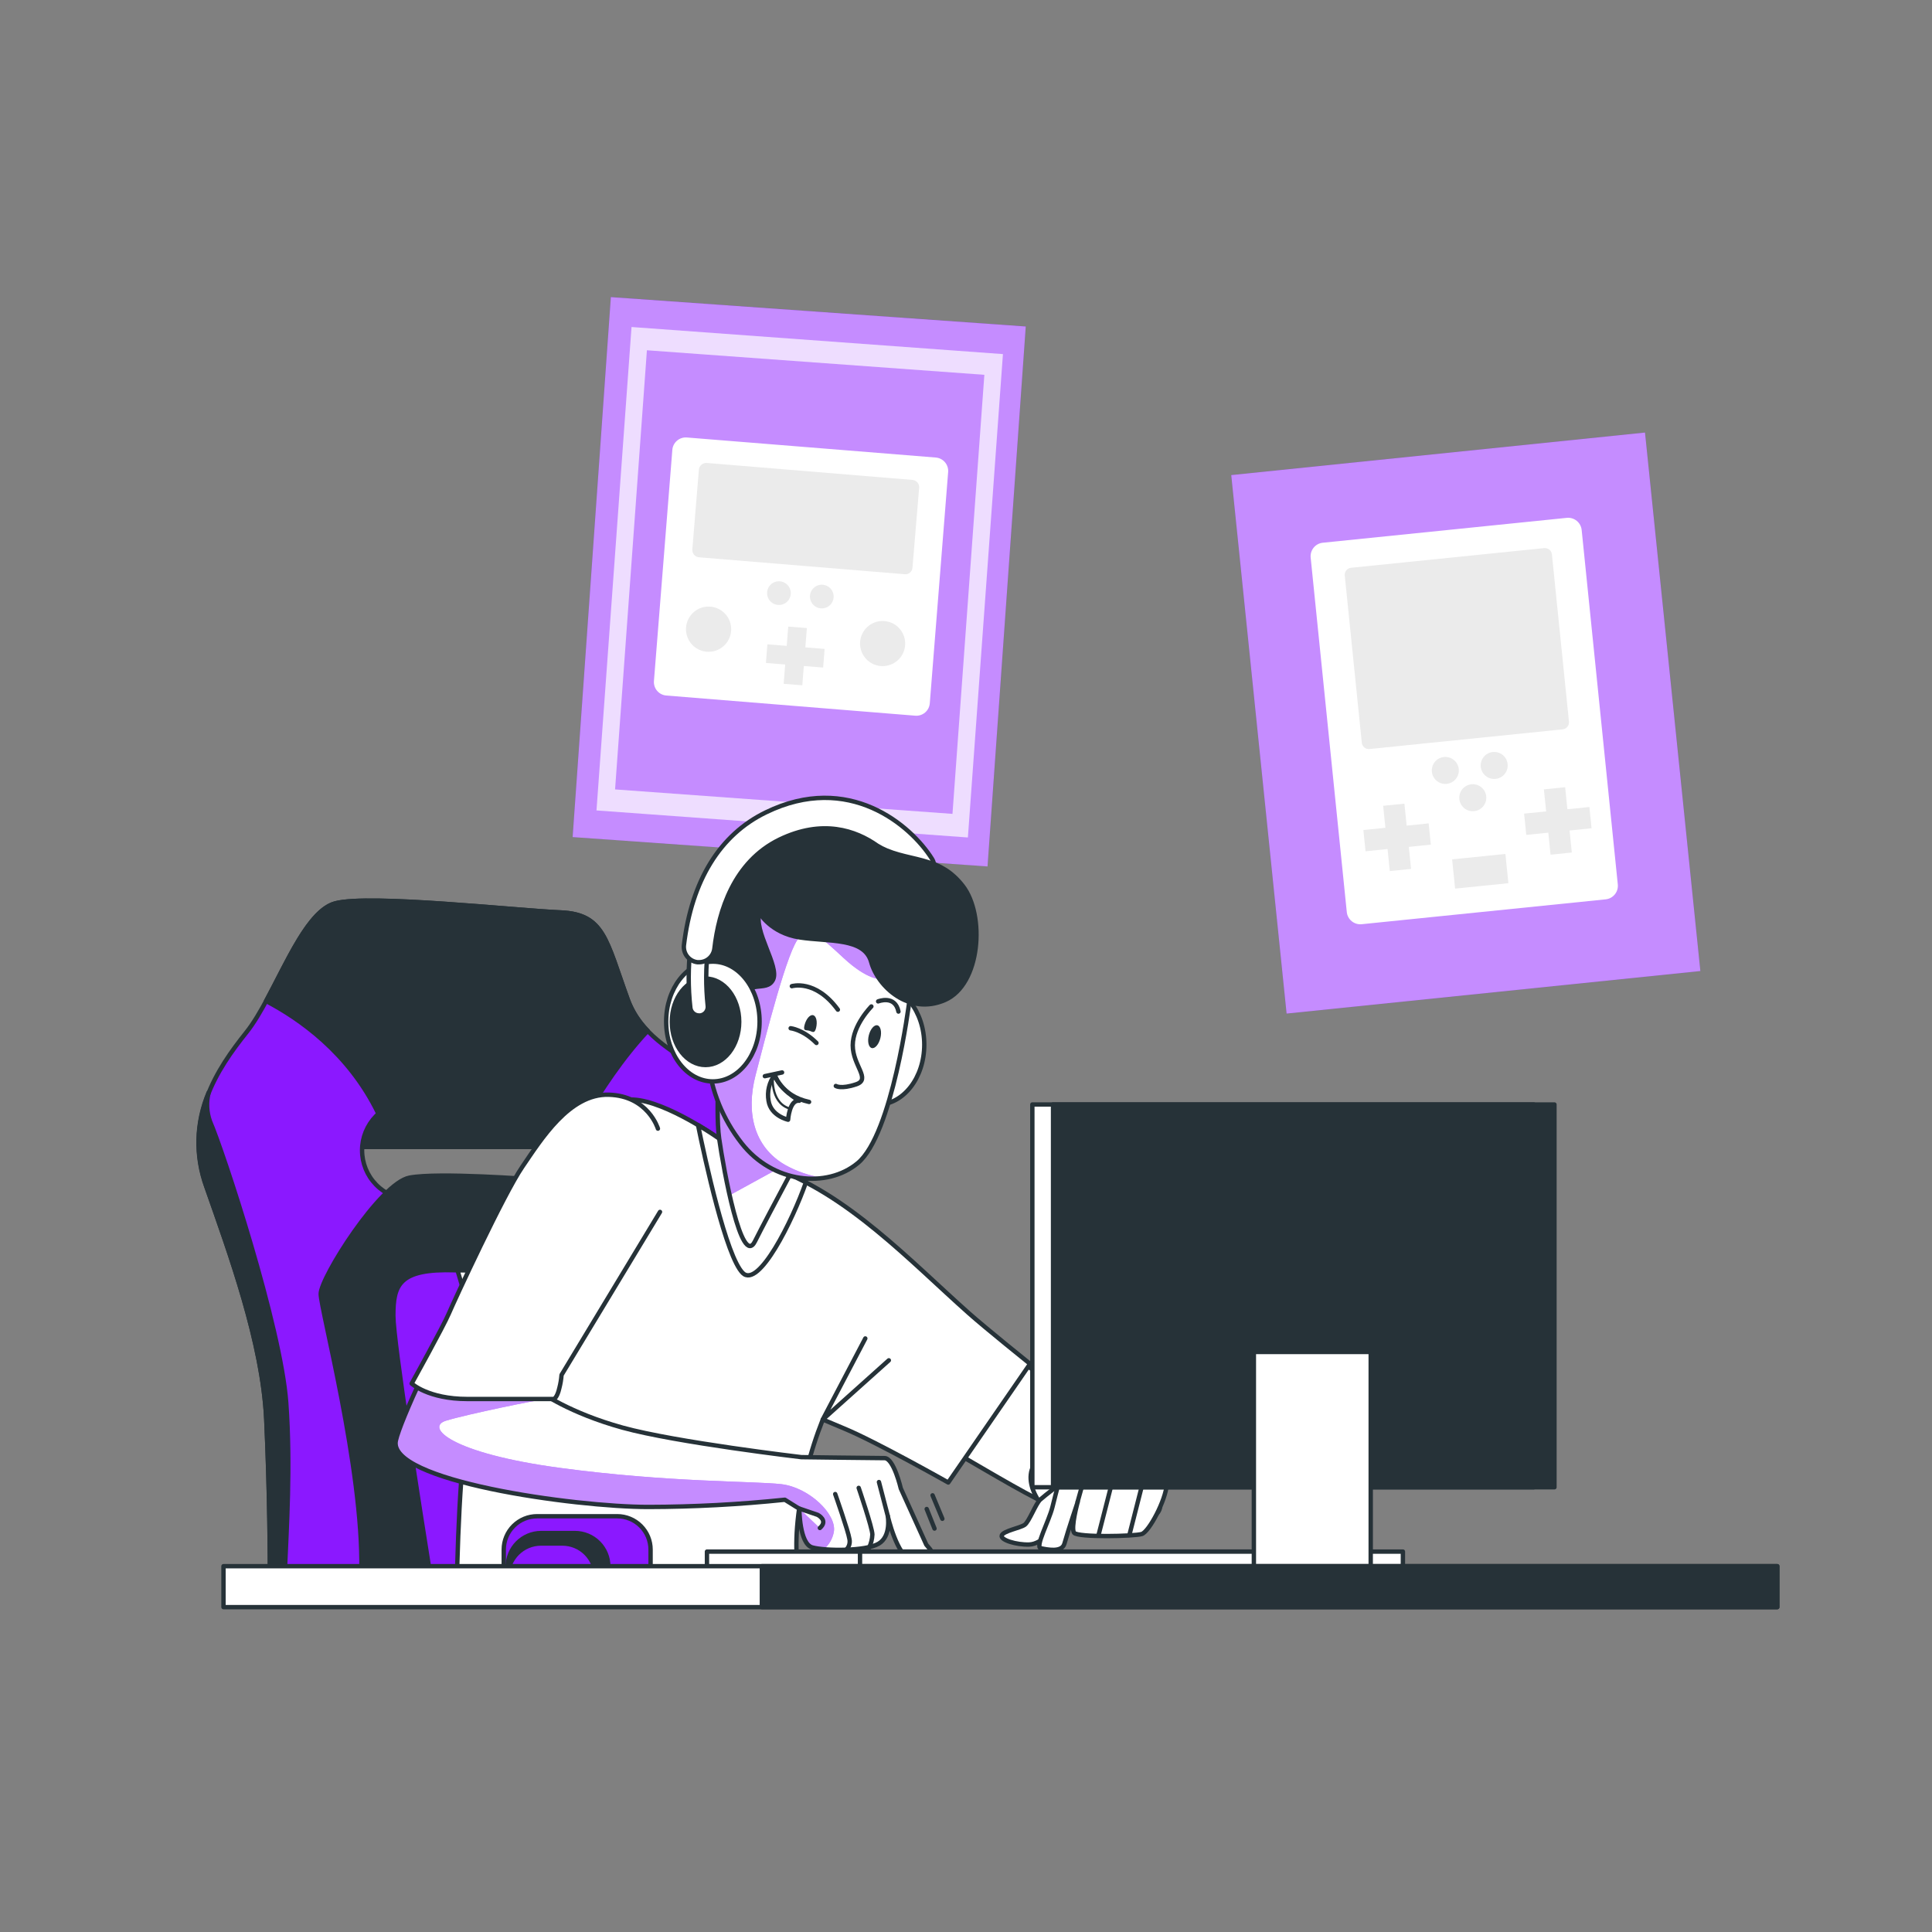 <svg width="500" height="500" viewBox="0 0 500 500" fill="none" xmlns="http://www.w3.org/2000/svg">
<rect x="0" y="0" width="500" height="500" fill="#808080" stroke="none"/>
<path d="M89 296.84H138C138 296.84 152.28 298.71 146.38 312.67H159.38C161.423 309.835 162.745 306.546 163.231 303.085C163.717 299.625 163.353 296.098 162.17 292.81C158.17 281.33 144.79 279.16 144.79 279.16H93C93 279.16 80.26 284.43 89 296.84Z" fill="#263238" stroke="#263238" stroke-width="1.133" stroke-linecap="round" stroke-linejoin="round"/>
<path d="M200.54 365.41C195.37 349.41 187.84 337.2 189.72 319.34C190.52 311.79 193.72 304.45 194.01 296.88C194.7 276.16 168.88 276.36 162.46 258.7C156.82 243.19 156.35 236.61 145.07 236.14C133.79 235.67 95.71 231.44 86.78 233.79C77.85 236.14 71.26 257.79 63.78 267.16C56.3 276.53 47.33 289.73 53.44 307.16C59.55 324.59 68 347.54 68.91 367.29C69.82 387.04 69.85 405.83 69.85 405.83H204.77C204.77 405.83 205.71 381.39 200.54 365.41ZM141.78 310.41H106.05C102.745 310.317 99.606 308.939 97.301 306.568C94.996 304.198 93.706 301.022 93.706 297.715C93.706 294.408 94.996 291.232 97.301 288.862C99.606 286.491 102.745 285.113 106.05 285.02H141.78C145.085 285.113 148.224 286.491 150.529 288.862C152.834 291.232 154.124 294.408 154.124 297.715C154.124 301.022 152.834 304.198 150.529 306.568C148.224 308.939 145.085 310.317 141.78 310.41Z" fill="#8B18FF" stroke="#263238" stroke-width="1.133" stroke-linecap="round" stroke-linejoin="round"/>
<path d="M68.85 259.06C77.55 263.6 90.27 272.49 97.85 288.06C100.135 286.097 103.047 285.015 106.06 285.01H141.79C143.541 285.013 145.271 285.38 146.872 286.087C148.473 286.795 149.91 287.828 151.09 289.12L151.36 289.3C155.36 282.45 161.11 273.68 167.63 266.78C165.355 264.481 163.596 261.723 162.47 258.69C156.83 243.18 156.36 236.6 145.08 236.13C133.8 235.66 95.72 231.43 86.79 233.78C79.91 235.59 74.43 248.79 68.85 259.06Z" fill="#263238" stroke="#263238" stroke-width="1.133" stroke-linecap="round" stroke-linejoin="round"/>
<path d="M93.53 406.3H192.21C191.5 397.37 189.77 376.3 188.31 364C186.43 348 185.49 337.67 180.79 333C176.09 328.33 146.48 306.18 138 305.24C138 305.24 113.55 303.36 106 304.77C98.45 306.18 83 330.62 83 334.85C83 338.86 94 380 93.53 406.3Z" fill="#263238" stroke="#263238" stroke-width="1.133" stroke-linecap="round" stroke-linejoin="round"/>
<path d="M74.08 363.06C72.67 343.31 57.63 297.72 54.34 290.2C53.487 287.813 53.366 285.226 53.99 282.77C50.715 290.519 50.504 299.222 53.4 307.12C59.51 324.51 67.97 347.54 68.91 367.29C69.85 387.04 69.85 405.83 69.85 405.83H73.76C74.17 396 75.25 379.39 74.08 363.06Z" fill="#263238" stroke="#263238" stroke-width="1.133" stroke-linecap="round" stroke-linejoin="round"/>
<path d="M156.35 333.91C150.71 324.98 132.35 329.21 117.8 328.74C103.25 328.27 101.8 332.5 101.8 340.49C101.8 347.28 108.93 392.42 111.07 405.83H171C171 379.58 161.73 342.43 156.35 333.91Z" fill="#8B18FF" stroke="#263238" stroke-width="1.133" stroke-linecap="round" stroke-linejoin="round"/>
<path d="M137.21 328.17C131.11 328.29 124.45 328.9 118.4 328.76C120.97 337.08 131.02 371.6 131.89 405.83H150.77C149.8 390.21 146.68 355.9 137.21 328.17Z" fill="white" stroke="#263238" stroke-width="1.133" stroke-linecap="round" stroke-linejoin="round"/>
<path d="M265.463 84.488L158.092 76.886L148.197 216.626L255.569 224.228L265.463 84.488Z" fill="#8B18FF"/>
<path opacity="0.5" d="M158.093 76.894L148.199 216.634L255.57 224.237L265.464 84.496L158.093 76.894Z" fill="white"/>
<path d="M236.87 185.22L172.44 180C171.983 179.963 171.537 179.837 171.129 179.628C170.721 179.419 170.358 179.132 170.061 178.783C169.764 178.434 169.538 178.03 169.397 177.593C169.256 177.157 169.203 176.697 169.24 176.24L174 116.42C174.074 115.499 174.51 114.645 175.213 114.045C175.916 113.445 176.828 113.148 177.75 113.22L242.18 118.41C243.101 118.484 243.955 118.92 244.555 119.623C245.155 120.326 245.452 121.239 245.38 122.16L240.63 182C240.596 182.459 240.471 182.906 240.264 183.317C240.056 183.727 239.769 184.093 239.42 184.392C239.07 184.691 238.665 184.919 238.227 185.061C237.79 185.203 237.328 185.257 236.87 185.22Z" fill="white"/>
<path opacity="0.08" d="M209.63 154.74C209.554 154.086 209.691 153.425 210.02 152.854C210.349 152.284 210.852 151.834 211.456 151.572C212.06 151.309 212.733 151.248 213.374 151.397C214.016 151.546 214.592 151.897 215.019 152.399C215.445 152.901 215.699 153.527 215.743 154.184C215.787 154.841 215.618 155.495 215.261 156.048C214.905 156.602 214.38 157.027 213.764 157.259C213.148 157.492 212.473 157.52 211.84 157.34C211.256 157.173 210.735 156.837 210.342 156.374C209.949 155.912 209.701 155.343 209.63 154.74Z" fill="black"/>
<path opacity="0.08" d="M198.54 153.86C198.463 153.205 198.598 152.543 198.926 151.971C199.255 151.4 199.758 150.949 200.363 150.685C200.967 150.422 201.64 150.36 202.282 150.509C202.925 150.658 203.502 151.01 203.929 151.512C204.355 152.015 204.609 152.641 204.652 153.299C204.695 153.957 204.525 154.611 204.168 155.165C203.81 155.719 203.284 156.143 202.666 156.374C202.049 156.606 201.374 156.632 200.74 156.45C200.158 156.284 199.639 155.949 199.247 155.488C198.856 155.028 198.61 154.461 198.54 153.86Z" fill="black"/>
<path opacity="0.08" d="M177.57 163.52C177.423 162.273 177.68 161.012 178.305 159.923C178.929 158.834 179.888 157.974 181.038 157.472C182.189 156.969 183.471 156.85 184.694 157.133C185.917 157.415 187.018 158.083 187.832 159.038C188.646 159.994 189.132 161.186 189.216 162.439C189.301 163.692 188.98 164.938 188.302 165.995C187.623 167.051 186.623 167.861 185.448 168.305C184.274 168.749 182.988 168.803 181.78 168.46C180.67 168.143 179.678 167.505 178.929 166.626C178.18 165.747 177.707 164.667 177.57 163.52Z" fill="black"/>
<path opacity="0.08" d="M222.62 167.23C222.474 165.986 222.733 164.728 223.357 163.641C223.981 162.555 224.938 161.698 226.086 161.198C227.235 160.697 228.513 160.579 229.734 160.861C230.955 161.142 232.053 161.809 232.865 162.763C233.678 163.716 234.162 164.906 234.247 166.156C234.332 167.406 234.012 168.65 233.336 169.704C232.659 170.759 231.662 171.568 230.49 172.012C229.319 172.456 228.035 172.511 226.83 172.17C225.72 171.853 224.728 171.215 223.979 170.336C223.23 169.457 222.757 168.377 222.62 167.23Z" fill="black"/>
<path opacity="0.08" d="M213.41 167.94L208.42 167.54L208.82 162.54L204 162.16L203.6 167.15L198.6 166.75L198.22 171.57L203.21 171.97L202.81 176.97L207.63 177.35L208.03 172.36L213.03 172.76L213.41 167.94Z" fill="black"/>
<path opacity="0.08" d="M234.18 148.61L180.92 144.23C180.425 144.192 179.964 143.961 179.637 143.587C179.31 143.213 179.142 142.726 179.17 142.23L180.87 121.57C180.908 121.074 181.139 120.612 181.512 120.284C181.886 119.955 182.373 119.785 182.87 119.81L236.13 124.2C236.626 124.236 237.088 124.466 237.416 124.841C237.743 125.215 237.91 125.703 237.88 126.2L236.14 147C236.087 147.471 235.853 147.902 235.487 148.203C235.121 148.503 234.652 148.649 234.18 148.61Z" fill="black"/>
<path opacity="0.7" d="M163.44 84.63L154.37 209.74L250.49 216.74L259.56 91.64L163.44 84.63ZM246.5 210.63L159.18 204.3L167.42 90.65L254.75 97L246.5 210.63Z" fill="white"/>
<path d="M425.723 111.945L318.647 122.954L332.974 262.309L440.05 251.301L425.723 111.945Z" fill="#8B18FF"/>
<path opacity="0.5" d="M425.723 111.945L318.647 122.954L332.974 262.309L440.05 251.301L425.723 111.945Z" fill="white"/>
<path d="M405.477 134.021L342.344 140.457C340.41 140.654 339.002 142.381 339.199 144.315L348.548 236.04C348.745 237.974 350.473 239.382 352.407 239.185L415.54 232.75C417.474 232.553 418.882 230.825 418.685 228.891L409.335 137.166C409.138 135.232 407.411 133.824 405.477 134.021Z" fill="white"/>
<path opacity="0.08" d="M383.35 199.12C383.13 198.402 383.148 197.632 383.4 196.924C383.652 196.216 384.125 195.608 384.749 195.19C385.373 194.772 386.116 194.565 386.866 194.602C387.617 194.638 388.336 194.915 388.917 195.391C389.498 195.868 389.91 196.518 390.092 197.247C390.275 197.976 390.218 198.744 389.93 199.438C389.643 200.132 389.139 200.715 388.494 201.101C387.849 201.487 387.098 201.655 386.35 201.58C385.664 201.509 385.014 201.238 384.481 200.801C383.947 200.364 383.554 199.779 383.35 199.12Z" fill="black"/>
<path opacity="0.08" d="M370.7 200.41C370.48 199.691 370.498 198.921 370.75 198.213C371.002 197.506 371.475 196.898 372.099 196.479C372.723 196.061 373.466 195.855 374.216 195.891C374.967 195.928 375.685 196.204 376.266 196.681C376.847 197.157 377.26 197.808 377.442 198.537C377.625 199.266 377.568 200.034 377.28 200.728C376.992 201.422 376.489 202.005 375.844 202.391C375.199 202.776 374.448 202.944 373.7 202.87C373.013 202.8 372.363 202.53 371.829 202.092C371.296 201.655 370.903 201.069 370.7 200.41Z" fill="black"/>
<path opacity="0.08" d="M377.81 207.47C377.59 206.751 377.608 205.981 377.86 205.273C378.112 204.566 378.585 203.958 379.209 203.539C379.833 203.121 380.576 202.915 381.326 202.951C382.077 202.988 382.796 203.264 383.377 203.741C383.958 204.217 384.37 204.868 384.552 205.597C384.735 206.326 384.678 207.094 384.39 207.788C384.102 208.482 383.599 209.065 382.954 209.451C382.309 209.837 381.558 210.005 380.81 209.93C380.123 209.862 379.472 209.591 378.938 209.154C378.404 208.716 378.012 208.13 377.81 207.47Z" fill="black"/>
<path opacity="0.08" d="M411.33 208.85L405.64 209.43L405.06 203.73L399.56 204.29L400.14 209.99L394.44 210.57L395 216.07L400.7 215.49L401.28 221.19L406.78 220.63L406.2 214.93L411.9 214.35L411.33 208.85Z" fill="black"/>
<path opacity="0.08" d="M369.74 213.09L364.04 213.67L363.46 207.98L357.96 208.54L358.54 214.23L352.84 214.81L353.4 220.31L359.1 219.73L359.68 225.43L365.18 224.87L364.6 219.17L370.3 218.59L369.74 213.09Z" fill="black"/>
<path opacity="0.08" d="M399.63 141.848L349.658 146.941C348.653 147.044 347.921 147.942 348.023 148.948L352.433 192.213C352.536 193.219 353.434 193.951 354.44 193.848L404.411 188.755C405.416 188.652 406.148 187.754 406.046 186.749L401.636 143.483C401.533 142.477 400.635 141.745 399.63 141.848Z" fill="black"/>
<path opacity="0.08" d="M389.598 220.997L375.809 222.402L376.581 229.973L390.369 228.568L389.598 220.997Z" fill="black"/>
<path d="M224.19 319.58C224.19 319.58 228.52 321.51 232.85 329.21C237.18 336.91 298.18 371.54 299.15 381.21C300.12 390.88 303.41 392.33 290.89 394.21C278.37 396.09 260.78 383.21 239.59 371.61C218.4 360.01 208.3 361 208.3 361L224.19 319.58Z" fill="white" stroke="#263238" stroke-width="1.133" stroke-linecap="round" stroke-linejoin="round"/>
<path d="M286.54 370.74C286.54 370.74 273.06 372.48 268.28 378.13C263.5 383.78 270.87 392.61 275.44 394.28C280.01 395.95 293.93 394.65 297.84 387.28C301.75 379.91 298.71 378.15 293.49 374.28" fill="white"/>
<path d="M286.54 370.74C286.54 370.74 273.06 372.48 268.28 378.13C263.5 383.78 270.87 392.61 275.44 394.28C280.01 395.95 293.93 394.65 297.84 387.28C301.75 379.91 298.71 378.15 293.49 374.28" stroke="#263238" stroke-width="1.133" stroke-linecap="round" stroke-linejoin="round"/>
<path d="M275.33 383.28C275.33 383.28 270.33 387.07 269.18 388.13C268.03 389.19 266.34 393.81 265.18 394.63C264.02 395.45 259.74 396.17 259.26 397.35C258.78 398.53 263.05 399.84 266.36 399.72C269.67 399.6 272.27 395.72 275.46 394.28C277.527 393.402 279.729 392.881 281.97 392.74C281.97 392.74 284.92 386.24 283.74 383.64C282.56 381.04 278 381.39 275.33 383.28Z" fill="white" stroke="#263238" stroke-width="1.133" stroke-linecap="round" stroke-linejoin="round"/>
<path d="M287.19 376.3C286.135 376.11 285.055 376.11 284 376.3C281.439 376.664 278.906 377.206 276.42 377.92C275.19 378.54 273.29 386.35 272.37 390.04C271.45 393.73 267.8 400.38 269.37 400.69C270.94 401 274.81 401.87 275.47 399.5C276.54 395.72 278.91 388.69 278.91 388.69C278.91 388.69 277.06 395.46 277.98 396.69C278.9 397.92 293.67 397.61 295.52 396.99C297.37 396.37 301.67 388.38 301.98 384.07C302.21 380.4 291.84 377.19 287.19 376.3Z" fill="white" stroke="#263238" stroke-width="1.133" stroke-linecap="round" stroke-linejoin="round"/>
<path d="M284.31 397.23L288.1 382.45" stroke="#263238" stroke-width="1.133" stroke-linecap="round" stroke-linejoin="round"/>
<path d="M292.35 397L295.9 383.05" stroke="#263238" stroke-width="1.133" stroke-linecap="round" stroke-linejoin="round"/>
<path d="M278.88 388.67L280.76 381.98" stroke="#263238" stroke-width="1.133" stroke-linecap="round" stroke-linejoin="round"/>
<path d="M250.67 339.8C235.77 326.56 219.02 308.65 199.72 302.22C194.736 300.618 190.116 298.052 186.12 294.67C186.12 294.67 172.55 285.05 163.96 284.58C154.13 284.03 146.54 294.43 141.96 301.89C121.6 335.16 118.96 373.64 118.18 411.89H208.3C208.3 411.89 203.06 403.78 208.78 380.42C209.859 375.978 211.249 371.617 212.94 367.37C214.61 368.09 216.45 368.86 218.41 369.67C226.59 373.04 245.41 383.67 245.41 383.67L266.58 352.96C266.58 352.96 255 343.66 250.67 339.8Z" fill="white" stroke="#263238" stroke-width="1.133" stroke-linecap="round" stroke-linejoin="round"/>
<path d="M168.46 290.86C165.82 286.15 160.08 281.3 151.09 286.48C139.45 293.18 104.84 362.29 102.46 372.78C100.08 383.27 148.7 390 167.77 390C179.578 389.978 191.376 389.354 203.12 388.13L206.87 390.47C206.87 390.47 206.87 399.53 210.21 400.47C213.55 401.41 224.04 401.47 227.37 399.52C230.7 397.57 229.76 392.37 229.76 392.37C229.76 392.37 232.14 402.86 235.95 403.81C237.213 404.139 238.537 404.16 239.81 403.87C240.11 403.798 240.386 403.65 240.611 403.439C240.836 403.229 241.003 402.963 241.095 402.669C241.187 402.374 241.2 402.061 241.135 401.76C241.069 401.459 240.926 401.18 240.72 400.95L239.72 399.76L233.13 385.22C233.13 385.22 231.31 377.36 228.93 377.36C226.55 377.36 207.39 377.11 207.39 377.11C207.39 377.11 174.97 373.3 161.14 369.48C147.31 365.66 140 360.33 140 360.33L166.52 317.07" fill="white"/>
<path d="M202.28 384.11C195.12 383.27 173.2 383.69 144.95 379.89C116.7 376.09 109.95 369.35 115.44 367.67C120.93 365.99 139.44 362.19 140.74 362.19C142.04 362.19 117.13 357.55 117.13 357.55L130.54 315.14C117.54 337.77 103.92 366.34 102.46 372.78C100.07 383.27 148.7 390 167.77 390C179.578 389.978 191.376 389.354 203.12 388.13L206.87 390.47C206.87 390.47 206.87 399.53 210.21 400.47C211.194 400.718 212.198 400.876 213.21 400.94C214.589 399.771 215.51 398.152 215.81 396.37C216.52 391.87 209.45 385 202.28 384.11Z" fill="#8B18FF"/>
<path opacity="0.5" d="M202.28 384.11C195.12 383.27 173.2 383.69 144.95 379.89C116.7 376.09 109.95 369.35 115.44 367.67C120.93 365.99 139.44 362.19 140.74 362.19C142.04 362.19 117.13 357.55 117.13 357.55L130.54 315.14C117.54 337.77 103.92 366.34 102.46 372.78C100.07 383.27 148.7 390 167.77 390C179.578 389.978 191.376 389.354 203.12 388.13L206.87 390.47C206.87 390.47 206.87 399.53 210.21 400.47C211.194 400.718 212.198 400.876 213.21 400.94C214.589 399.771 215.51 398.152 215.81 396.37C216.52 391.87 209.45 385 202.28 384.11Z" fill="white"/>
<path d="M168.46 290.86C165.82 286.15 160.08 281.3 151.09 286.48C139.45 293.18 104.84 362.29 102.46 372.78C100.08 383.27 148.7 390 167.77 390C179.578 389.978 191.376 389.354 203.12 388.13L206.87 390.47C206.87 390.47 206.87 399.53 210.21 400.47C213.55 401.41 224.04 401.47 227.37 399.52C230.7 397.57 229.76 392.37 229.76 392.37C229.76 392.37 232.14 402.86 235.95 403.81C237.213 404.139 238.537 404.16 239.81 403.87C240.11 403.798 240.386 403.65 240.611 403.439C240.836 403.229 241.003 402.963 241.095 402.669C241.187 402.374 241.2 402.061 241.135 401.76C241.069 401.459 240.926 401.18 240.72 400.95L239.72 399.76L233.13 385.22C233.13 385.22 231.31 377.36 228.93 377.36C226.55 377.36 207.39 377.11 207.39 377.11C207.39 377.11 174.97 373.3 161.14 369.48C147.31 365.66 140 360.33 140 360.33L166.52 317.07" stroke="#263238" stroke-width="1.133" stroke-linecap="round" stroke-linejoin="round"/>
<path d="M222.23 385.06C222.23 385.06 225.77 395.44 225.77 397.14C225.718 398.319 225.429 399.475 224.92 400.54" stroke="#263238" stroke-width="1.133" stroke-linecap="round" stroke-linejoin="round"/>
<path d="M216.15 386.66C216.15 386.66 219.54 396.29 219.83 398.27C219.945 398.775 219.927 399.301 219.778 399.797C219.629 400.293 219.354 400.742 218.98 401.1" stroke="#263238" stroke-width="1.133" stroke-linecap="round" stroke-linejoin="round"/>
<path d="M229.76 392.33L227.47 383.55" stroke="#263238" stroke-width="1.133" stroke-linecap="round" stroke-linejoin="round"/>
<path d="M206.87 390.42L211.61 392.04C211.61 392.04 214.45 393.46 212.18 395.44" fill="white"/>
<path d="M206.87 390.42L211.61 392.04C211.61 392.04 214.45 393.46 212.18 395.44" stroke="#263238" stroke-width="1.133" stroke-linecap="round" stroke-linejoin="round"/>
<path d="M170.27 292.09C170.27 292.09 167.73 283.59 157.53 283.31C147.33 283.03 140 294.92 135.16 302C130.32 309.08 117.61 336.54 116.16 339.94C114.71 343.34 106.54 358.06 106.54 358.06C106.54 358.06 110.78 362.06 120.98 362.06H143.35C143.35 362.06 144.19 361.77 144.76 359.23C145.052 358.116 145.243 356.978 145.33 355.83L170.81 313.64" fill="white"/>
<path d="M170.27 292.09C170.27 292.09 167.73 283.59 157.53 283.31C147.33 283.03 140 294.92 135.16 302C130.32 309.08 117.61 336.54 116.16 339.94C114.71 343.34 106.54 358.06 106.54 358.06C106.54 358.06 110.78 362.06 120.98 362.06H143.35C143.35 362.06 144.19 361.77 144.76 359.23C145.052 358.116 145.243 356.978 145.33 355.83L170.81 313.64" stroke="#263238" stroke-width="1.133" stroke-linecap="round" stroke-linejoin="round"/>
<path d="M239.83 390.53L241.85 395.59" stroke="#263238" stroke-width="1.133" stroke-linecap="round" stroke-linejoin="round"/>
<path d="M241.35 386.99L243.88 393.06" stroke="#263238" stroke-width="1.133" stroke-linecap="round" stroke-linejoin="round"/>
<path d="M223.94 346.39L212.94 367.36L230.03 352.05" stroke="#263238" stroke-width="1.133" stroke-linecap="round" stroke-linejoin="round"/>
<path d="M199.72 302.22C194.736 300.617 190.116 298.052 186.12 294.67C186.12 294.67 183.88 293.08 180.65 291.17C182.44 299.94 187.91 325.17 192.21 329.44C196.34 333.57 205.09 315.92 208.57 306C205.724 304.509 202.765 303.245 199.72 302.22Z" fill="white" stroke="#263238" stroke-width="1.133" stroke-linecap="round" stroke-linejoin="round"/>
<path d="M227.11 285.87C233.787 285.87 239.2 278.931 239.2 270.37C239.2 261.81 233.787 254.87 227.11 254.87C220.433 254.87 215.02 261.81 215.02 270.37C215.02 278.931 220.433 285.87 227.11 285.87Z" fill="white" stroke="#263238" stroke-width="1.133" stroke-linecap="round" stroke-linejoin="round"/>
<path d="M186.7 266.9C186.7 266.9 184.96 286.57 186.12 294.67C187.28 302.77 191.9 328.22 195.37 321.28C198.84 314.34 211 291.78 211 291.78C211 291.78 190.17 276.16 186.7 266.9Z" fill="white"/>
<path d="M186.7 266.9C186.7 266.9 184.96 286.57 186.12 294.67C186.57 297.87 187.58 303.78 188.83 309.33L203.13 301.49L209.13 295.19L210.96 291.78C210.96 291.78 190.17 276.16 186.7 266.9Z" fill="#8B18FF"/>
<path opacity="0.5" d="M186.7 266.9C186.7 266.9 184.96 286.57 186.12 294.67C186.57 297.87 187.58 303.78 188.83 309.33L203.13 301.49L209.13 295.19L210.96 291.78C210.96 291.78 190.17 276.16 186.7 266.9Z" fill="white"/>
<path d="M186.7 266.9C186.7 266.9 184.96 286.57 186.12 294.67C187.28 302.77 191.9 328.22 195.37 321.28C198.84 314.34 211 291.78 211 291.78C211 291.78 190.17 276.16 186.7 266.9Z" stroke="#263238" stroke-width="1.133" stroke-linecap="round" stroke-linejoin="round"/>
<path d="M183.22 263.43C183.22 263.43 179.22 239.13 182.65 229.87C186.08 220.61 198.85 215.99 213.89 220.62C228.93 225.25 237.61 229.87 239.89 240.29C242.17 250.71 234.11 257.07 234.11 257.07C234.11 257.07 227.16 240.87 219.11 239.13C211.06 237.39 203.49 236.82 204.65 242.6C205.81 248.38 206.39 255.91 202.92 258.8C199.45 261.69 198.87 262.85 197.13 267.48C195.39 272.11 190.19 276.74 186.13 271.48C182.07 266.22 183.22 263.43 183.22 263.43Z" fill="#263238" stroke="#263238" stroke-width="1.133" stroke-linecap="round" stroke-linejoin="round"/>
<path d="M187.27 265.16C187.27 265.16 186.12 257.64 180.91 260.54C175.7 263.44 183.22 274.42 183.22 274.42C184.058 282.227 187.065 289.644 191.9 295.83C200 306.24 214 307.65 222 301C231 293.52 235.3 259.35 235.3 259.35C235.3 259.35 238.77 254.72 231.3 243.15C223.83 231.58 198.3 231.58 196.59 236.21C194.88 240.84 201.8 250.09 200.06 253.56C198.32 257.03 193.12 252.99 191.96 259.35C190.8 265.71 189.59 270.37 187.27 265.16Z" fill="white"/>
<path d="M231.24 243.18C223.72 231.61 198.24 231.61 196.53 236.24C194.82 240.87 201.74 250.12 200 253.59C198.26 257.06 193.06 253.02 191.9 259.38C190.74 265.74 189.59 270.38 187.27 265.16C187.27 265.16 186.12 257.64 180.91 260.54C175.7 263.44 183.22 274.42 183.22 274.42C184.058 282.227 187.065 289.643 191.9 295.83C194.325 299.034 197.545 301.549 201.24 303.128C204.935 304.706 208.978 305.293 212.97 304.83C209.513 304.306 206.179 303.161 203.13 301.45C195.13 296.81 193.01 287.96 195.54 278.26C198.07 268.56 203.97 244.96 206.94 242.56C209.91 240.16 211.94 242.01 218.3 247.91C224.66 253.81 228 253.39 228 253.39L234.51 249.18C233.599 247.088 232.504 245.08 231.24 243.18Z" fill="#8B18FF"/>
<path opacity="0.5" d="M231.24 243.18C223.72 231.61 198.24 231.61 196.53 236.24C194.82 240.87 201.74 250.12 200 253.59C198.26 257.06 193.06 253.02 191.9 259.38C190.74 265.74 189.59 270.38 187.27 265.16C187.27 265.16 186.12 257.64 180.91 260.54C175.7 263.44 183.22 274.42 183.22 274.42C184.058 282.227 187.065 289.643 191.9 295.83C194.325 299.034 197.545 301.549 201.24 303.128C204.935 304.706 208.978 305.293 212.97 304.83C209.513 304.306 206.179 303.161 203.13 301.45C195.13 296.81 193.01 287.96 195.54 278.26C198.07 268.56 203.97 244.96 206.94 242.56C209.91 240.16 211.94 242.01 218.3 247.91C224.66 253.81 228 253.39 228 253.39L234.51 249.18C233.599 247.088 232.504 245.08 231.24 243.18Z" fill="white"/>
<path d="M187.27 265.16C187.27 265.16 186.12 257.64 180.91 260.54C175.7 263.44 183.22 274.42 183.22 274.42C184.058 282.227 187.065 289.644 191.9 295.83C200 306.24 214 307.65 222 301C231 293.52 235.3 259.35 235.3 259.35C235.3 259.35 238.77 254.72 231.3 243.15C223.83 231.58 198.3 231.58 196.59 236.21C194.88 240.84 201.8 250.09 200.06 253.56C198.32 257.03 193.12 252.99 191.96 259.35C190.8 265.71 189.59 270.37 187.27 265.16Z" stroke="#263238" stroke-width="1.133" stroke-linecap="round" stroke-linejoin="round"/>
<path d="M209.39 285.18C202.08 283.59 200.49 278.18 200.49 278.18" stroke="#263238" stroke-width="1.133" stroke-linecap="round" stroke-linejoin="round"/>
<path d="M211.3 269.92C207.8 266.43 204.62 266.11 204.62 266.11" stroke="#263238" stroke-width="1.133" stroke-linecap="round" stroke-linejoin="round"/>
<path d="M202.4 277.55L197.94 278.51" stroke="#263238" stroke-width="1.133" stroke-linecap="round" stroke-linejoin="round"/>
<path d="M200.49 278.19C199.785 279.137 199.281 280.218 199.007 281.366C198.734 282.515 198.697 283.707 198.9 284.87C199.49 288.81 203.96 289.78 203.96 289.78C203.96 289.78 204.3 284.55 206.85 284.87C206.85 284.87 201.76 282 200.49 278.19Z" stroke="#263238" stroke-width="1.133" stroke-linecap="round" stroke-linejoin="round"/>
<path d="M200 278.42C200 278.42 199.31 285.03 204 286.77" stroke="#263238" stroke-width="0.566" stroke-linecap="round" stroke-linejoin="round"/>
<path d="M225.51 260.47C225.51 260.47 220.69 265.29 220.69 270.54C220.69 275.79 225.51 279.3 221.57 280.62C217.63 281.94 216.31 281.05 216.31 281.05" stroke="#263238" stroke-width="1.133" stroke-linecap="round" stroke-linejoin="round"/>
<path d="M211.2 266.05C210.79 267.67 210.2 266.95 209.39 266.74C208.58 266.53 207.8 266.92 208.21 265.3C208.62 263.68 209.62 262.52 210.44 262.73C211.26 262.94 211.6 264.42 211.2 266.05Z" fill="#263238"/>
<path d="M227.84 268.67C227.43 270.3 226.43 271.45 225.61 271.24C224.79 271.03 224.44 269.55 224.85 267.92C225.26 266.29 226.26 265.15 227.08 265.35C227.9 265.55 228.25 267.05 227.84 268.67Z" fill="#263238"/>
<path d="M204.93 255.22C204.93 255.22 211 253.34 216.84 261.3" stroke="#263238" stroke-width="1.133" stroke-linecap="round" stroke-linejoin="round"/>
<path d="M227.26 259.16C227.26 259.16 231.64 257.41 232.52 261.79" stroke="#263238" stroke-width="1.133" stroke-linecap="round" stroke-linejoin="round"/>
<path d="M196.53 236.24C196.53 236.24 199.42 241.44 206.94 242.6C214.46 243.76 223.72 242.6 225.46 248.97C227.2 255.34 235.29 262.85 244.55 258.8C253.81 254.75 254.96 236.8 249.18 229.3C243.4 221.8 236.45 222.93 229.51 220.04C222.57 217.15 222.57 211.94 212.15 211.94C201.73 211.94 189.59 221.77 196.53 227.56" fill="#263238"/>
<path d="M196.53 236.24C196.53 236.24 199.42 241.44 206.94 242.6C214.46 243.76 223.72 242.6 225.46 248.97C227.2 255.34 235.29 262.85 244.55 258.8C253.81 254.75 254.96 236.8 249.18 229.3C243.4 221.8 236.45 222.93 229.51 220.04C222.57 217.15 222.57 211.94 212.15 211.94C201.73 211.94 189.59 221.77 196.53 227.56" stroke="#263238" stroke-width="1.133" stroke-linecap="round" stroke-linejoin="round"/>
<path d="M184.49 279.87C191.167 279.87 196.58 272.931 196.58 264.37C196.58 255.81 191.167 248.87 184.49 248.87C177.813 248.87 172.4 255.81 172.4 264.37C172.4 272.931 177.813 279.87 184.49 279.87Z" fill="white" stroke="#263238" stroke-width="1.133" stroke-linecap="round" stroke-linejoin="round"/>
<path d="M182.59 275.63C187.406 275.63 191.31 270.62 191.31 264.44C191.31 258.26 187.406 253.25 182.59 253.25C177.774 253.25 173.87 258.26 173.87 264.44C173.87 270.62 177.774 275.63 182.59 275.63Z" fill="#263238" stroke="#263238" stroke-width="1.133" stroke-linecap="round" stroke-linejoin="round"/>
<path d="M180.91 262.8C180.364 262.803 179.835 262.606 179.423 262.247C179.01 261.888 178.743 261.392 178.67 260.85C178.075 255.532 178.092 250.164 178.72 244.85C178.754 244.555 178.846 244.269 178.991 244.009C179.135 243.749 179.33 243.52 179.563 243.335C179.796 243.151 180.063 243.013 180.349 242.932C180.635 242.85 180.935 242.826 181.23 242.86C181.526 242.894 181.811 242.986 182.071 243.131C182.331 243.276 182.56 243.47 182.745 243.703C182.93 243.936 183.067 244.203 183.148 244.489C183.23 244.775 183.254 245.075 183.22 245.37C182.648 250.316 182.625 255.309 183.15 260.26C183.192 260.555 183.176 260.854 183.101 261.142C183.027 261.43 182.896 261.701 182.717 261.938C182.538 262.175 182.313 262.374 182.056 262.524C181.799 262.674 181.515 262.771 181.22 262.81C181.117 262.816 181.013 262.813 180.91 262.8Z" fill="white" stroke="#263238" stroke-width="1.133" stroke-linecap="round" stroke-linejoin="round"/>
<path d="M227 218.83C227.776 219.311 228.588 219.729 229.43 220.08C233.61 221.82 237.8 222.08 241.73 223.69C241.644 223.171 241.453 222.674 241.17 222.23C235.68 213.52 219.64 199.81 198.23 210.23C186.32 216 179 227.9 177 244.62C176.887 245.663 177.188 246.709 177.839 247.532C178.49 248.355 179.439 248.89 180.48 249.02H180.95C181.919 249.01 182.852 248.649 183.575 248.004C184.298 247.358 184.761 246.472 184.88 245.51C186 235.82 189.88 223.06 201.74 217.28C212.84 211.92 221.43 214.89 227 218.83Z" fill="white" stroke="#263238" stroke-width="1.133" stroke-linecap="round" stroke-linejoin="round"/>
<path d="M323.46 401.55H182.96V407.22H323.46V401.55Z" fill="white" stroke="#263238" stroke-width="1.133" stroke-linecap="round" stroke-linejoin="round"/>
<path d="M363.07 401.55H222.57V407.22H363.07V401.55Z" fill="white" stroke="#263238" stroke-width="1.133" stroke-linecap="round" stroke-linejoin="round"/>
<path d="M139 392.4H159.74C162.029 392.4 164.224 393.309 165.842 394.928C167.461 396.546 168.37 398.741 168.37 401.03V411.4H130.37V401C130.378 398.716 131.291 396.529 132.908 394.917C134.526 393.305 136.716 392.4 139 392.4Z" fill="#8B18FF" stroke="#263238" stroke-width="1.133" stroke-linecap="round" stroke-linejoin="round"/>
<path d="M140 396.75H148.8C151.089 396.75 153.284 397.659 154.902 399.278C156.521 400.896 157.43 403.091 157.43 405.38V415.75H131.42V405.37C131.423 403.092 132.326 400.907 133.934 399.292C135.541 397.677 137.722 396.763 140 396.75Z" fill="#263238" stroke="#263238" stroke-width="1.133" stroke-linecap="round" stroke-linejoin="round"/>
<path d="M140 399.46H145.55C147.839 399.46 150.034 400.369 151.652 401.988C153.271 403.606 154.18 405.801 154.18 408.09V411.95H131.38V408.09C131.38 405.803 132.288 403.609 133.904 401.991C135.521 400.373 137.713 399.463 140 399.46Z" fill="#8B18FF" stroke="#263238" stroke-width="1.133" stroke-linecap="round" stroke-linejoin="round"/>
<path d="M396.93 285.84H267.17V384.9H396.93V285.84Z" fill="white" stroke="#263238" stroke-width="1.133" stroke-linecap="round" stroke-linejoin="round"/>
<path d="M402.29 285.84H272.53V384.9H402.29V285.84Z" fill="#263238" stroke="#263238" stroke-width="1.133" stroke-linecap="round" stroke-linejoin="round"/>
<path d="M354.74 349.89H324.5V407.21H354.74V349.89Z" fill="white" stroke="#263238" stroke-width="1.133" stroke-linecap="round" stroke-linejoin="round"/>
<path d="M459.96 405.33H57.84V415.92H459.96V405.33Z" fill="white" stroke="#263238" stroke-width="1.133" stroke-linecap="round" stroke-linejoin="round"/>
<path d="M459.96 405.33H197.17V415.92H459.96V405.33Z" fill="#263238" stroke="#263238" stroke-width="1.133" stroke-linecap="round" stroke-linejoin="round"/>
</svg>
